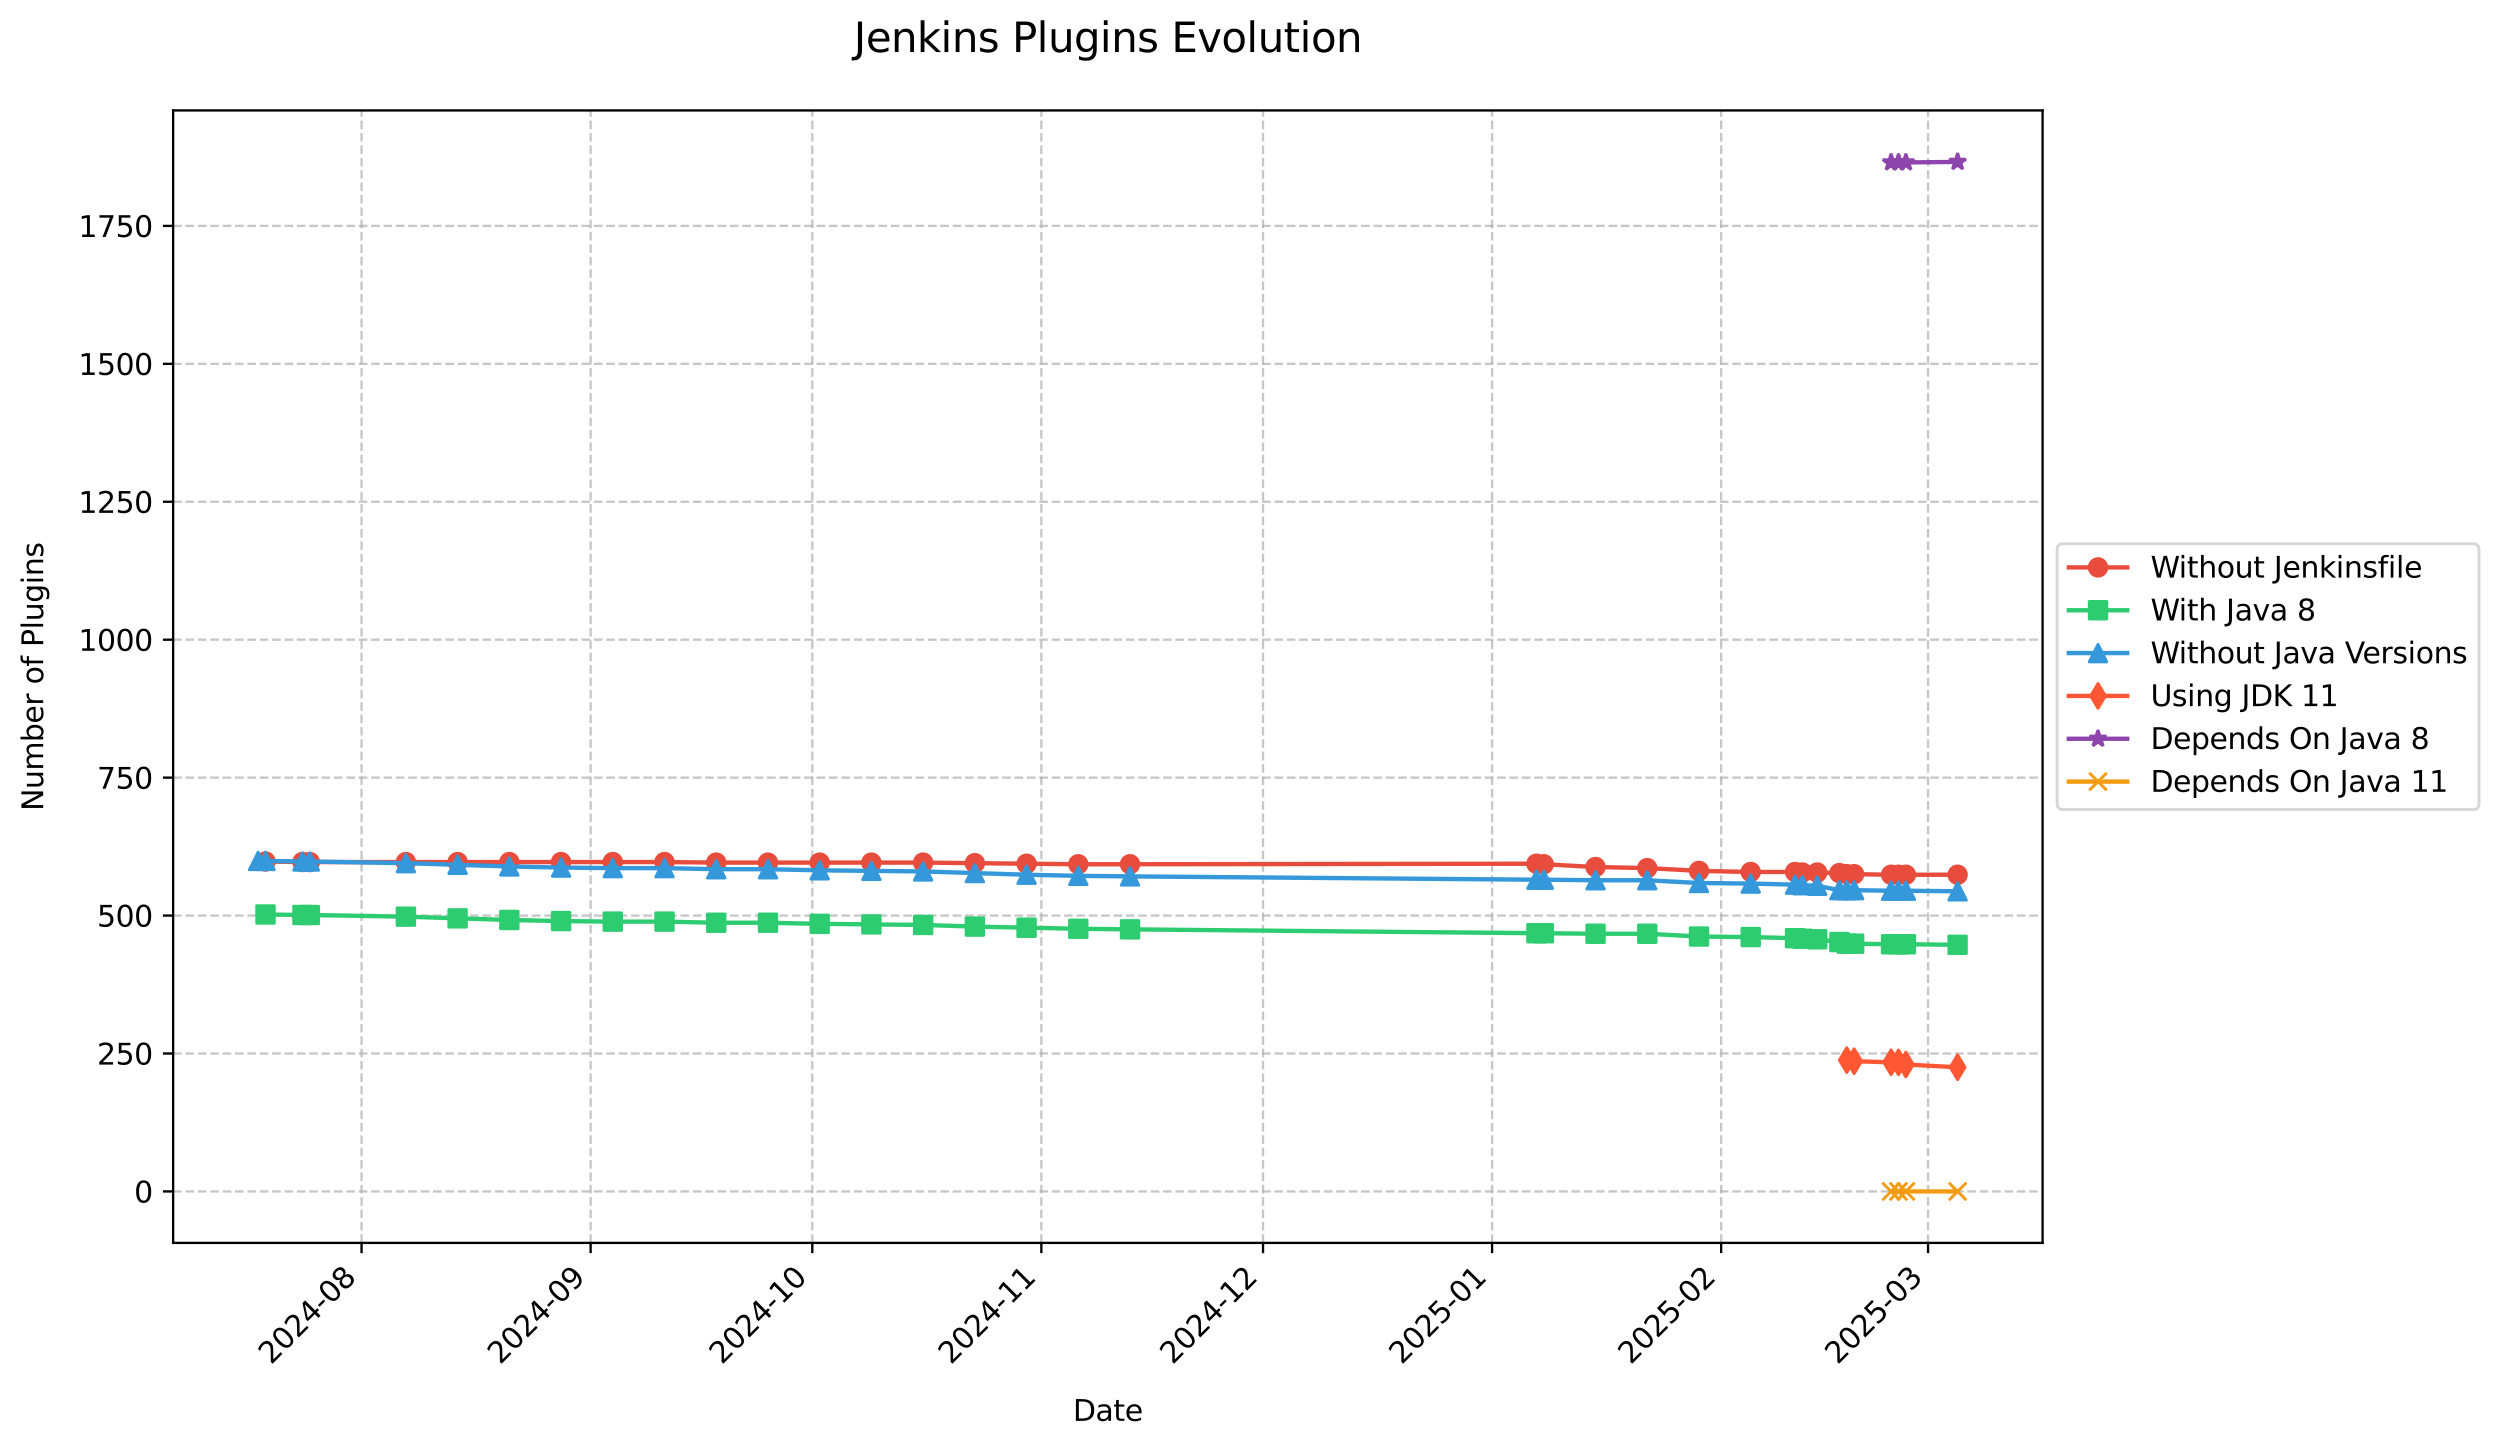 <?xml version="1.0" encoding="utf-8" standalone="no"?>
<!DOCTYPE svg PUBLIC "-//W3C//DTD SVG 1.1//EN"
  "http://www.w3.org/Graphics/SVG/1.1/DTD/svg11.dtd">
<svg xmlns:xlink="http://www.w3.org/1999/xlink" width="856.647pt" height="496.159pt" viewBox="0 0 856.647 496.159" xmlns="http://www.w3.org/2000/svg" version="1.1">
 <defs>
  <style type="text/css">*{stroke-linejoin: round; stroke-linecap: butt}</style>
 </defs>
 <g id="figure_1">
  <g id="patch_1">
   <path d="M 0 496.159 
L 856.647 496.159 
L 856.647 0 
L 0 0 
z
" style="fill: #ffffff"/>
  </g>
  <g id="axes_1">
   <g id="patch_2">
    <path d="M 59.328 425.892 
L 699.908 425.892 
L 699.908 37.838 
L 59.328 37.838 
z
" style="fill: #ffffff"/>
   </g>
   <g id="matplotlib.axis_1">
    <g id="xtick_1">
     <g id="line2d_1">
      <path d="M 123.893 425.892 
L 123.893 37.838 
" clip-path="url(#p6350b4636e)" style="fill: none; stroke-dasharray: 2.96,1.28; stroke-dashoffset: 0; stroke: #b0b0b0; stroke-opacity: 0.7; stroke-width: 0.8"/>
     </g>
     <g id="line2d_2">
      <defs>
       <path id="mfe0f3734f4" d="M 0 0 
L 0 3.5 
" style="stroke: #000000; stroke-width: 0.8"/>
      </defs>
      <g>
       <use xlink:href="#mfe0f3734f4" x="123.893" y="425.892" style="stroke: #000000; stroke-width: 0.8"/>
      </g>
     </g>
     <g id="text_1">
      <!-- 2024-08 -->
      <g transform="translate(92.877 467.81) rotate(-45) scale(0.1 -0.1)">
       <defs>
        <path id="DejaVuSans-32" d="M 1228 531 
L 3431 531 
L 3431 0 
L 469 0 
L 469 531 
Q 828 903 1448 1529 
Q 2069 2156 2228 2338 
Q 2531 2678 2651 2914 
Q 2772 3150 2772 3378 
Q 2772 3750 2511 3984 
Q 2250 4219 1831 4219 
Q 1534 4219 1204 4116 
Q 875 4013 500 3803 
L 500 4441 
Q 881 4594 1212 4672 
Q 1544 4750 1819 4750 
Q 2544 4750 2975 4387 
Q 3406 4025 3406 3419 
Q 3406 3131 3298 2873 
Q 3191 2616 2906 2266 
Q 2828 2175 2409 1742 
Q 1991 1309 1228 531 
z
" transform="scale(0.016)"/>
        <path id="DejaVuSans-30" d="M 2034 4250 
Q 1547 4250 1301 3770 
Q 1056 3291 1056 2328 
Q 1056 1369 1301 889 
Q 1547 409 2034 409 
Q 2525 409 2770 889 
Q 3016 1369 3016 2328 
Q 3016 3291 2770 3770 
Q 2525 4250 2034 4250 
z
M 2034 4750 
Q 2819 4750 3233 4129 
Q 3647 3509 3647 2328 
Q 3647 1150 3233 529 
Q 2819 -91 2034 -91 
Q 1250 -91 836 529 
Q 422 1150 422 2328 
Q 422 3509 836 4129 
Q 1250 4750 2034 4750 
z
" transform="scale(0.016)"/>
        <path id="DejaVuSans-34" d="M 2419 4116 
L 825 1625 
L 2419 1625 
L 2419 4116 
z
M 2253 4666 
L 3047 4666 
L 3047 1625 
L 3713 1625 
L 3713 1100 
L 3047 1100 
L 3047 0 
L 2419 0 
L 2419 1100 
L 313 1100 
L 313 1709 
L 2253 4666 
z
" transform="scale(0.016)"/>
        <path id="DejaVuSans-2d" d="M 313 2009 
L 1997 2009 
L 1997 1497 
L 313 1497 
L 313 2009 
z
" transform="scale(0.016)"/>
        <path id="DejaVuSans-38" d="M 2034 2216 
Q 1584 2216 1326 1975 
Q 1069 1734 1069 1313 
Q 1069 891 1326 650 
Q 1584 409 2034 409 
Q 2484 409 2743 651 
Q 3003 894 3003 1313 
Q 3003 1734 2745 1975 
Q 2488 2216 2034 2216 
z
M 1403 2484 
Q 997 2584 770 2862 
Q 544 3141 544 3541 
Q 544 4100 942 4425 
Q 1341 4750 2034 4750 
Q 2731 4750 3128 4425 
Q 3525 4100 3525 3541 
Q 3525 3141 3298 2862 
Q 3072 2584 2669 2484 
Q 3125 2378 3379 2068 
Q 3634 1759 3634 1313 
Q 3634 634 3220 271 
Q 2806 -91 2034 -91 
Q 1263 -91 848 271 
Q 434 634 434 1313 
Q 434 1759 690 2068 
Q 947 2378 1403 2484 
z
M 1172 3481 
Q 1172 3119 1398 2916 
Q 1625 2713 2034 2713 
Q 2441 2713 2670 2916 
Q 2900 3119 2900 3481 
Q 2900 3844 2670 4047 
Q 2441 4250 2034 4250 
Q 1625 4250 1398 4047 
Q 1172 3844 1172 3481 
z
" transform="scale(0.016)"/>
       </defs>
       <use xlink:href="#DejaVuSans-32"/>
       <use xlink:href="#DejaVuSans-30" x="63.623"/>
       <use xlink:href="#DejaVuSans-32" x="127.246"/>
       <use xlink:href="#DejaVuSans-34" x="190.869"/>
       <use xlink:href="#DejaVuSans-2d" x="254.492"/>
       <use xlink:href="#DejaVuSans-30" x="290.576"/>
       <use xlink:href="#DejaVuSans-38" x="354.199"/>
      </g>
     </g>
    </g>
    <g id="xtick_2">
     <g id="line2d_3">
      <path d="M 202.383 425.892 
L 202.383 37.838 
" clip-path="url(#p6350b4636e)" style="fill: none; stroke-dasharray: 2.96,1.28; stroke-dashoffset: 0; stroke: #b0b0b0; stroke-opacity: 0.7; stroke-width: 0.8"/>
     </g>
     <g id="line2d_4">
      <g>
       <use xlink:href="#mfe0f3734f4" x="202.383" y="425.892" style="stroke: #000000; stroke-width: 0.8"/>
      </g>
     </g>
     <g id="text_2">
      <!-- 2024-09 -->
      <g transform="translate(171.367 467.81) rotate(-45) scale(0.1 -0.1)">
       <defs>
        <path id="DejaVuSans-39" d="M 703 97 
L 703 672 
Q 941 559 1184 500 
Q 1428 441 1663 441 
Q 2288 441 2617 861 
Q 2947 1281 2994 2138 
Q 2813 1869 2534 1725 
Q 2256 1581 1919 1581 
Q 1219 1581 811 2004 
Q 403 2428 403 3163 
Q 403 3881 828 4315 
Q 1253 4750 1959 4750 
Q 2769 4750 3195 4129 
Q 3622 3509 3622 2328 
Q 3622 1225 3098 567 
Q 2575 -91 1691 -91 
Q 1453 -91 1209 -44 
Q 966 3 703 97 
z
M 1959 2075 
Q 2384 2075 2632 2365 
Q 2881 2656 2881 3163 
Q 2881 3666 2632 3958 
Q 2384 4250 1959 4250 
Q 1534 4250 1286 3958 
Q 1038 3666 1038 3163 
Q 1038 2656 1286 2365 
Q 1534 2075 1959 2075 
z
" transform="scale(0.016)"/>
       </defs>
       <use xlink:href="#DejaVuSans-32"/>
       <use xlink:href="#DejaVuSans-30" x="63.623"/>
       <use xlink:href="#DejaVuSans-32" x="127.246"/>
       <use xlink:href="#DejaVuSans-34" x="190.869"/>
       <use xlink:href="#DejaVuSans-2d" x="254.492"/>
       <use xlink:href="#DejaVuSans-30" x="290.576"/>
       <use xlink:href="#DejaVuSans-39" x="354.199"/>
      </g>
     </g>
    </g>
    <g id="xtick_3">
     <g id="line2d_5">
      <path d="M 278.341 425.892 
L 278.341 37.838 
" clip-path="url(#p6350b4636e)" style="fill: none; stroke-dasharray: 2.96,1.28; stroke-dashoffset: 0; stroke: #b0b0b0; stroke-opacity: 0.7; stroke-width: 0.8"/>
     </g>
     <g id="line2d_6">
      <g>
       <use xlink:href="#mfe0f3734f4" x="278.341" y="425.892" style="stroke: #000000; stroke-width: 0.8"/>
      </g>
     </g>
     <g id="text_3">
      <!-- 2024-10 -->
      <g transform="translate(247.325 467.81) rotate(-45) scale(0.1 -0.1)">
       <defs>
        <path id="DejaVuSans-31" d="M 794 531 
L 1825 531 
L 1825 4091 
L 703 3866 
L 703 4441 
L 1819 4666 
L 2450 4666 
L 2450 531 
L 3481 531 
L 3481 0 
L 794 0 
L 794 531 
z
" transform="scale(0.016)"/>
       </defs>
       <use xlink:href="#DejaVuSans-32"/>
       <use xlink:href="#DejaVuSans-30" x="63.623"/>
       <use xlink:href="#DejaVuSans-32" x="127.246"/>
       <use xlink:href="#DejaVuSans-34" x="190.869"/>
       <use xlink:href="#DejaVuSans-2d" x="254.492"/>
       <use xlink:href="#DejaVuSans-31" x="290.576"/>
       <use xlink:href="#DejaVuSans-30" x="354.199"/>
      </g>
     </g>
    </g>
    <g id="xtick_4">
     <g id="line2d_7">
      <path d="M 356.831 425.892 
L 356.831 37.838 
" clip-path="url(#p6350b4636e)" style="fill: none; stroke-dasharray: 2.96,1.28; stroke-dashoffset: 0; stroke: #b0b0b0; stroke-opacity: 0.7; stroke-width: 0.8"/>
     </g>
     <g id="line2d_8">
      <g>
       <use xlink:href="#mfe0f3734f4" x="356.831" y="425.892" style="stroke: #000000; stroke-width: 0.8"/>
      </g>
     </g>
     <g id="text_4">
      <!-- 2024-11 -->
      <g transform="translate(325.815 467.81) rotate(-45) scale(0.1 -0.1)">
       <use xlink:href="#DejaVuSans-32"/>
       <use xlink:href="#DejaVuSans-30" x="63.623"/>
       <use xlink:href="#DejaVuSans-32" x="127.246"/>
       <use xlink:href="#DejaVuSans-34" x="190.869"/>
       <use xlink:href="#DejaVuSans-2d" x="254.492"/>
       <use xlink:href="#DejaVuSans-31" x="290.576"/>
       <use xlink:href="#DejaVuSans-31" x="354.199"/>
      </g>
     </g>
    </g>
    <g id="xtick_5">
     <g id="line2d_9">
      <path d="M 432.789 425.892 
L 432.789 37.838 
" clip-path="url(#p6350b4636e)" style="fill: none; stroke-dasharray: 2.96,1.28; stroke-dashoffset: 0; stroke: #b0b0b0; stroke-opacity: 0.7; stroke-width: 0.8"/>
     </g>
     <g id="line2d_10">
      <g>
       <use xlink:href="#mfe0f3734f4" x="432.789" y="425.892" style="stroke: #000000; stroke-width: 0.8"/>
      </g>
     </g>
     <g id="text_5">
      <!-- 2024-12 -->
      <g transform="translate(401.773 467.81) rotate(-45) scale(0.1 -0.1)">
       <use xlink:href="#DejaVuSans-32"/>
       <use xlink:href="#DejaVuSans-30" x="63.623"/>
       <use xlink:href="#DejaVuSans-32" x="127.246"/>
       <use xlink:href="#DejaVuSans-34" x="190.869"/>
       <use xlink:href="#DejaVuSans-2d" x="254.492"/>
       <use xlink:href="#DejaVuSans-31" x="290.576"/>
       <use xlink:href="#DejaVuSans-32" x="354.199"/>
      </g>
     </g>
    </g>
    <g id="xtick_6">
     <g id="line2d_11">
      <path d="M 511.279 425.892 
L 511.279 37.838 
" clip-path="url(#p6350b4636e)" style="fill: none; stroke-dasharray: 2.96,1.28; stroke-dashoffset: 0; stroke: #b0b0b0; stroke-opacity: 0.7; stroke-width: 0.8"/>
     </g>
     <g id="line2d_12">
      <g>
       <use xlink:href="#mfe0f3734f4" x="511.279" y="425.892" style="stroke: #000000; stroke-width: 0.8"/>
      </g>
     </g>
     <g id="text_6">
      <!-- 2025-01 -->
      <g transform="translate(480.263 467.81) rotate(-45) scale(0.1 -0.1)">
       <defs>
        <path id="DejaVuSans-35" d="M 691 4666 
L 3169 4666 
L 3169 4134 
L 1269 4134 
L 1269 2991 
Q 1406 3038 1543 3061 
Q 1681 3084 1819 3084 
Q 2600 3084 3056 2656 
Q 3513 2228 3513 1497 
Q 3513 744 3044 326 
Q 2575 -91 1722 -91 
Q 1428 -91 1123 -41 
Q 819 9 494 109 
L 494 744 
Q 775 591 1075 516 
Q 1375 441 1709 441 
Q 2250 441 2565 725 
Q 2881 1009 2881 1497 
Q 2881 1984 2565 2268 
Q 2250 2553 1709 2553 
Q 1456 2553 1204 2497 
Q 953 2441 691 2322 
L 691 4666 
z
" transform="scale(0.016)"/>
       </defs>
       <use xlink:href="#DejaVuSans-32"/>
       <use xlink:href="#DejaVuSans-30" x="63.623"/>
       <use xlink:href="#DejaVuSans-32" x="127.246"/>
       <use xlink:href="#DejaVuSans-35" x="190.869"/>
       <use xlink:href="#DejaVuSans-2d" x="254.492"/>
       <use xlink:href="#DejaVuSans-30" x="290.576"/>
       <use xlink:href="#DejaVuSans-31" x="354.199"/>
      </g>
     </g>
    </g>
    <g id="xtick_7">
     <g id="line2d_13">
      <path d="M 589.769 425.892 
L 589.769 37.838 
" clip-path="url(#p6350b4636e)" style="fill: none; stroke-dasharray: 2.96,1.28; stroke-dashoffset: 0; stroke: #b0b0b0; stroke-opacity: 0.7; stroke-width: 0.8"/>
     </g>
     <g id="line2d_14">
      <g>
       <use xlink:href="#mfe0f3734f4" x="589.769" y="425.892" style="stroke: #000000; stroke-width: 0.8"/>
      </g>
     </g>
     <g id="text_7">
      <!-- 2025-02 -->
      <g transform="translate(558.753 467.81) rotate(-45) scale(0.1 -0.1)">
       <use xlink:href="#DejaVuSans-32"/>
       <use xlink:href="#DejaVuSans-30" x="63.623"/>
       <use xlink:href="#DejaVuSans-32" x="127.246"/>
       <use xlink:href="#DejaVuSans-35" x="190.869"/>
       <use xlink:href="#DejaVuSans-2d" x="254.492"/>
       <use xlink:href="#DejaVuSans-30" x="290.576"/>
       <use xlink:href="#DejaVuSans-32" x="354.199"/>
      </g>
     </g>
    </g>
    <g id="xtick_8">
     <g id="line2d_15">
      <path d="M 660.663 425.892 
L 660.663 37.838 
" clip-path="url(#p6350b4636e)" style="fill: none; stroke-dasharray: 2.96,1.28; stroke-dashoffset: 0; stroke: #b0b0b0; stroke-opacity: 0.7; stroke-width: 0.8"/>
     </g>
     <g id="line2d_16">
      <g>
       <use xlink:href="#mfe0f3734f4" x="660.663" y="425.892" style="stroke: #000000; stroke-width: 0.8"/>
      </g>
     </g>
     <g id="text_8">
      <!-- 2025-03 -->
      <g transform="translate(629.648 467.81) rotate(-45) scale(0.1 -0.1)">
       <defs>
        <path id="DejaVuSans-33" d="M 2597 2516 
Q 3050 2419 3304 2112 
Q 3559 1806 3559 1356 
Q 3559 666 3084 287 
Q 2609 -91 1734 -91 
Q 1441 -91 1130 -33 
Q 819 25 488 141 
L 488 750 
Q 750 597 1062 519 
Q 1375 441 1716 441 
Q 2309 441 2620 675 
Q 2931 909 2931 1356 
Q 2931 1769 2642 2001 
Q 2353 2234 1838 2234 
L 1294 2234 
L 1294 2753 
L 1863 2753 
Q 2328 2753 2575 2939 
Q 2822 3125 2822 3475 
Q 2822 3834 2567 4026 
Q 2313 4219 1838 4219 
Q 1578 4219 1281 4162 
Q 984 4106 628 3988 
L 628 4550 
Q 988 4650 1302 4700 
Q 1616 4750 1894 4750 
Q 2613 4750 3031 4423 
Q 3450 4097 3450 3541 
Q 3450 3153 3228 2886 
Q 3006 2619 2597 2516 
z
" transform="scale(0.016)"/>
       </defs>
       <use xlink:href="#DejaVuSans-32"/>
       <use xlink:href="#DejaVuSans-30" x="63.623"/>
       <use xlink:href="#DejaVuSans-32" x="127.246"/>
       <use xlink:href="#DejaVuSans-35" x="190.869"/>
       <use xlink:href="#DejaVuSans-2d" x="254.492"/>
       <use xlink:href="#DejaVuSans-30" x="290.576"/>
       <use xlink:href="#DejaVuSans-33" x="354.199"/>
      </g>
     </g>
    </g>
    <g id="text_9">
     <!-- Date -->
     <g transform="translate(367.667 486.879) scale(0.1 -0.1)">
      <defs>
       <path id="DejaVuSans-44" d="M 1259 4147 
L 1259 519 
L 2022 519 
Q 2988 519 3436 956 
Q 3884 1394 3884 2338 
Q 3884 3275 3436 3711 
Q 2988 4147 2022 4147 
L 1259 4147 
z
M 628 4666 
L 1925 4666 
Q 3281 4666 3915 4102 
Q 4550 3538 4550 2338 
Q 4550 1131 3912 565 
Q 3275 0 1925 0 
L 628 0 
L 628 4666 
z
" transform="scale(0.016)"/>
       <path id="DejaVuSans-61" d="M 2194 1759 
Q 1497 1759 1228 1600 
Q 959 1441 959 1056 
Q 959 750 1161 570 
Q 1363 391 1709 391 
Q 2188 391 2477 730 
Q 2766 1069 2766 1631 
L 2766 1759 
L 2194 1759 
z
M 3341 1997 
L 3341 0 
L 2766 0 
L 2766 531 
Q 2569 213 2275 61 
Q 1981 -91 1556 -91 
Q 1019 -91 701 211 
Q 384 513 384 1019 
Q 384 1609 779 1909 
Q 1175 2209 1959 2209 
L 2766 2209 
L 2766 2266 
Q 2766 2663 2505 2880 
Q 2244 3097 1772 3097 
Q 1472 3097 1187 3025 
Q 903 2953 641 2809 
L 641 3341 
Q 956 3463 1253 3523 
Q 1550 3584 1831 3584 
Q 2591 3584 2966 3190 
Q 3341 2797 3341 1997 
z
" transform="scale(0.016)"/>
       <path id="DejaVuSans-74" d="M 1172 4494 
L 1172 3500 
L 2356 3500 
L 2356 3053 
L 1172 3053 
L 1172 1153 
Q 1172 725 1289 603 
Q 1406 481 1766 481 
L 2356 481 
L 2356 0 
L 1766 0 
Q 1100 0 847 248 
Q 594 497 594 1153 
L 594 3053 
L 172 3053 
L 172 3500 
L 594 3500 
L 594 4494 
L 1172 4494 
z
" transform="scale(0.016)"/>
       <path id="DejaVuSans-65" d="M 3597 1894 
L 3597 1613 
L 953 1613 
Q 991 1019 1311 708 
Q 1631 397 2203 397 
Q 2534 397 2845 478 
Q 3156 559 3463 722 
L 3463 178 
Q 3153 47 2828 -22 
Q 2503 -91 2169 -91 
Q 1331 -91 842 396 
Q 353 884 353 1716 
Q 353 2575 817 3079 
Q 1281 3584 2069 3584 
Q 2775 3584 3186 3129 
Q 3597 2675 3597 1894 
z
M 3022 2063 
Q 3016 2534 2758 2815 
Q 2500 3097 2075 3097 
Q 1594 3097 1305 2825 
Q 1016 2553 972 2059 
L 3022 2063 
z
" transform="scale(0.016)"/>
      </defs>
      <use xlink:href="#DejaVuSans-44"/>
      <use xlink:href="#DejaVuSans-61" x="77.002"/>
      <use xlink:href="#DejaVuSans-74" x="138.281"/>
      <use xlink:href="#DejaVuSans-65" x="177.49"/>
     </g>
    </g>
   </g>
   <g id="matplotlib.axis_2">
    <g id="ytick_1">
     <g id="line2d_17">
      <path d="M 59.328 408.253 
L 699.908 408.253 
" clip-path="url(#p6350b4636e)" style="fill: none; stroke-dasharray: 2.96,1.28; stroke-dashoffset: 0; stroke: #b0b0b0; stroke-opacity: 0.7; stroke-width: 0.8"/>
     </g>
     <g id="line2d_18">
      <defs>
       <path id="m0bdcce6418" d="M 0 0 
L -3.5 0 
" style="stroke: #000000; stroke-width: 0.8"/>
      </defs>
      <g>
       <use xlink:href="#m0bdcce6418" x="59.328" y="408.253" style="stroke: #000000; stroke-width: 0.8"/>
      </g>
     </g>
     <g id="text_10">
      <!-- 0 -->
      <g transform="translate(45.966 412.053) scale(0.1 -0.1)">
       <use xlink:href="#DejaVuSans-30"/>
      </g>
     </g>
    </g>
    <g id="ytick_2">
     <g id="line2d_19">
      <path d="M 59.328 360.99 
L 699.908 360.99 
" clip-path="url(#p6350b4636e)" style="fill: none; stroke-dasharray: 2.96,1.28; stroke-dashoffset: 0; stroke: #b0b0b0; stroke-opacity: 0.7; stroke-width: 0.8"/>
     </g>
     <g id="line2d_20">
      <g>
       <use xlink:href="#m0bdcce6418" x="59.328" y="360.99" style="stroke: #000000; stroke-width: 0.8"/>
      </g>
     </g>
     <g id="text_11">
      <!-- 250 -->
      <g transform="translate(33.241 364.789) scale(0.1 -0.1)">
       <use xlink:href="#DejaVuSans-32"/>
       <use xlink:href="#DejaVuSans-35" x="63.623"/>
       <use xlink:href="#DejaVuSans-30" x="127.246"/>
      </g>
     </g>
    </g>
    <g id="ytick_3">
     <g id="line2d_21">
      <path d="M 59.328 313.726 
L 699.908 313.726 
" clip-path="url(#p6350b4636e)" style="fill: none; stroke-dasharray: 2.96,1.28; stroke-dashoffset: 0; stroke: #b0b0b0; stroke-opacity: 0.7; stroke-width: 0.8"/>
     </g>
     <g id="line2d_22">
      <g>
       <use xlink:href="#m0bdcce6418" x="59.328" y="313.726" style="stroke: #000000; stroke-width: 0.8"/>
      </g>
     </g>
     <g id="text_12">
      <!-- 500 -->
      <g transform="translate(33.241 317.525) scale(0.1 -0.1)">
       <use xlink:href="#DejaVuSans-35"/>
       <use xlink:href="#DejaVuSans-30" x="63.623"/>
       <use xlink:href="#DejaVuSans-30" x="127.246"/>
      </g>
     </g>
    </g>
    <g id="ytick_4">
     <g id="line2d_23">
      <path d="M 59.328 266.462 
L 699.908 266.462 
" clip-path="url(#p6350b4636e)" style="fill: none; stroke-dasharray: 2.96,1.28; stroke-dashoffset: 0; stroke: #b0b0b0; stroke-opacity: 0.7; stroke-width: 0.8"/>
     </g>
     <g id="line2d_24">
      <g>
       <use xlink:href="#m0bdcce6418" x="59.328" y="266.462" style="stroke: #000000; stroke-width: 0.8"/>
      </g>
     </g>
     <g id="text_13">
      <!-- 750 -->
      <g transform="translate(33.241 270.261) scale(0.1 -0.1)">
       <defs>
        <path id="DejaVuSans-37" d="M 525 4666 
L 3525 4666 
L 3525 4397 
L 1831 0 
L 1172 0 
L 2766 4134 
L 525 4134 
L 525 4666 
z
" transform="scale(0.016)"/>
       </defs>
       <use xlink:href="#DejaVuSans-37"/>
       <use xlink:href="#DejaVuSans-35" x="63.623"/>
       <use xlink:href="#DejaVuSans-30" x="127.246"/>
      </g>
     </g>
    </g>
    <g id="ytick_5">
     <g id="line2d_25">
      <path d="M 59.328 219.198 
L 699.908 219.198 
" clip-path="url(#p6350b4636e)" style="fill: none; stroke-dasharray: 2.96,1.28; stroke-dashoffset: 0; stroke: #b0b0b0; stroke-opacity: 0.7; stroke-width: 0.8"/>
     </g>
     <g id="line2d_26">
      <g>
       <use xlink:href="#m0bdcce6418" x="59.328" y="219.198" style="stroke: #000000; stroke-width: 0.8"/>
      </g>
     </g>
     <g id="text_14">
      <!-- 1000 -->
      <g transform="translate(26.878 222.998) scale(0.1 -0.1)">
       <use xlink:href="#DejaVuSans-31"/>
       <use xlink:href="#DejaVuSans-30" x="63.623"/>
       <use xlink:href="#DejaVuSans-30" x="127.246"/>
       <use xlink:href="#DejaVuSans-30" x="190.869"/>
      </g>
     </g>
    </g>
    <g id="ytick_6">
     <g id="line2d_27">
      <path d="M 59.328 171.935 
L 699.908 171.935 
" clip-path="url(#p6350b4636e)" style="fill: none; stroke-dasharray: 2.96,1.28; stroke-dashoffset: 0; stroke: #b0b0b0; stroke-opacity: 0.7; stroke-width: 0.8"/>
     </g>
     <g id="line2d_28">
      <g>
       <use xlink:href="#m0bdcce6418" x="59.328" y="171.935" style="stroke: #000000; stroke-width: 0.8"/>
      </g>
     </g>
     <g id="text_15">
      <!-- 1250 -->
      <g transform="translate(26.878 175.734) scale(0.1 -0.1)">
       <use xlink:href="#DejaVuSans-31"/>
       <use xlink:href="#DejaVuSans-32" x="63.623"/>
       <use xlink:href="#DejaVuSans-35" x="127.246"/>
       <use xlink:href="#DejaVuSans-30" x="190.869"/>
      </g>
     </g>
    </g>
    <g id="ytick_7">
     <g id="line2d_29">
      <path d="M 59.328 124.671 
L 699.908 124.671 
" clip-path="url(#p6350b4636e)" style="fill: none; stroke-dasharray: 2.96,1.28; stroke-dashoffset: 0; stroke: #b0b0b0; stroke-opacity: 0.7; stroke-width: 0.8"/>
     </g>
     <g id="line2d_30">
      <g>
       <use xlink:href="#m0bdcce6418" x="59.328" y="124.671" style="stroke: #000000; stroke-width: 0.8"/>
      </g>
     </g>
     <g id="text_16">
      <!-- 1500 -->
      <g transform="translate(26.878 128.47) scale(0.1 -0.1)">
       <use xlink:href="#DejaVuSans-31"/>
       <use xlink:href="#DejaVuSans-35" x="63.623"/>
       <use xlink:href="#DejaVuSans-30" x="127.246"/>
       <use xlink:href="#DejaVuSans-30" x="190.869"/>
      </g>
     </g>
    </g>
    <g id="ytick_8">
     <g id="line2d_31">
      <path d="M 59.328 77.407 
L 699.908 77.407 
" clip-path="url(#p6350b4636e)" style="fill: none; stroke-dasharray: 2.96,1.28; stroke-dashoffset: 0; stroke: #b0b0b0; stroke-opacity: 0.7; stroke-width: 0.8"/>
     </g>
     <g id="line2d_32">
      <g>
       <use xlink:href="#m0bdcce6418" x="59.328" y="77.407" style="stroke: #000000; stroke-width: 0.8"/>
      </g>
     </g>
     <g id="text_17">
      <!-- 1750 -->
      <g transform="translate(26.878 81.206) scale(0.1 -0.1)">
       <use xlink:href="#DejaVuSans-31"/>
       <use xlink:href="#DejaVuSans-37" x="63.623"/>
       <use xlink:href="#DejaVuSans-35" x="127.246"/>
       <use xlink:href="#DejaVuSans-30" x="190.869"/>
      </g>
     </g>
    </g>
    <g id="text_18">
     <!-- Number of Plugins -->
     <g transform="translate(14.798 277.858) rotate(-90) scale(0.1 -0.1)">
      <defs>
       <path id="DejaVuSans-4e" d="M 628 4666 
L 1478 4666 
L 3547 763 
L 3547 4666 
L 4159 4666 
L 4159 0 
L 3309 0 
L 1241 3903 
L 1241 0 
L 628 0 
L 628 4666 
z
" transform="scale(0.016)"/>
       <path id="DejaVuSans-75" d="M 544 1381 
L 544 3500 
L 1119 3500 
L 1119 1403 
Q 1119 906 1312 657 
Q 1506 409 1894 409 
Q 2359 409 2629 706 
Q 2900 1003 2900 1516 
L 2900 3500 
L 3475 3500 
L 3475 0 
L 2900 0 
L 2900 538 
Q 2691 219 2414 64 
Q 2138 -91 1772 -91 
Q 1169 -91 856 284 
Q 544 659 544 1381 
z
M 1991 3584 
L 1991 3584 
z
" transform="scale(0.016)"/>
       <path id="DejaVuSans-6d" d="M 3328 2828 
Q 3544 3216 3844 3400 
Q 4144 3584 4550 3584 
Q 5097 3584 5394 3201 
Q 5691 2819 5691 2113 
L 5691 0 
L 5113 0 
L 5113 2094 
Q 5113 2597 4934 2840 
Q 4756 3084 4391 3084 
Q 3944 3084 3684 2787 
Q 3425 2491 3425 1978 
L 3425 0 
L 2847 0 
L 2847 2094 
Q 2847 2600 2669 2842 
Q 2491 3084 2119 3084 
Q 1678 3084 1418 2786 
Q 1159 2488 1159 1978 
L 1159 0 
L 581 0 
L 581 3500 
L 1159 3500 
L 1159 2956 
Q 1356 3278 1631 3431 
Q 1906 3584 2284 3584 
Q 2666 3584 2933 3390 
Q 3200 3197 3328 2828 
z
" transform="scale(0.016)"/>
       <path id="DejaVuSans-62" d="M 3116 1747 
Q 3116 2381 2855 2742 
Q 2594 3103 2138 3103 
Q 1681 3103 1420 2742 
Q 1159 2381 1159 1747 
Q 1159 1113 1420 752 
Q 1681 391 2138 391 
Q 2594 391 2855 752 
Q 3116 1113 3116 1747 
z
M 1159 2969 
Q 1341 3281 1617 3432 
Q 1894 3584 2278 3584 
Q 2916 3584 3314 3078 
Q 3713 2572 3713 1747 
Q 3713 922 3314 415 
Q 2916 -91 2278 -91 
Q 1894 -91 1617 61 
Q 1341 213 1159 525 
L 1159 0 
L 581 0 
L 581 4863 
L 1159 4863 
L 1159 2969 
z
" transform="scale(0.016)"/>
       <path id="DejaVuSans-72" d="M 2631 2963 
Q 2534 3019 2420 3045 
Q 2306 3072 2169 3072 
Q 1681 3072 1420 2755 
Q 1159 2438 1159 1844 
L 1159 0 
L 581 0 
L 581 3500 
L 1159 3500 
L 1159 2956 
Q 1341 3275 1631 3429 
Q 1922 3584 2338 3584 
Q 2397 3584 2469 3576 
Q 2541 3569 2628 3553 
L 2631 2963 
z
" transform="scale(0.016)"/>
       <path id="DejaVuSans-20" transform="scale(0.016)"/>
       <path id="DejaVuSans-6f" d="M 1959 3097 
Q 1497 3097 1228 2736 
Q 959 2375 959 1747 
Q 959 1119 1226 758 
Q 1494 397 1959 397 
Q 2419 397 2687 759 
Q 2956 1122 2956 1747 
Q 2956 2369 2687 2733 
Q 2419 3097 1959 3097 
z
M 1959 3584 
Q 2709 3584 3137 3096 
Q 3566 2609 3566 1747 
Q 3566 888 3137 398 
Q 2709 -91 1959 -91 
Q 1206 -91 779 398 
Q 353 888 353 1747 
Q 353 2609 779 3096 
Q 1206 3584 1959 3584 
z
" transform="scale(0.016)"/>
       <path id="DejaVuSans-66" d="M 2375 4863 
L 2375 4384 
L 1825 4384 
Q 1516 4384 1395 4259 
Q 1275 4134 1275 3809 
L 1275 3500 
L 2222 3500 
L 2222 3053 
L 1275 3053 
L 1275 0 
L 697 0 
L 697 3053 
L 147 3053 
L 147 3500 
L 697 3500 
L 697 3744 
Q 697 4328 969 4595 
Q 1241 4863 1831 4863 
L 2375 4863 
z
" transform="scale(0.016)"/>
       <path id="DejaVuSans-50" d="M 1259 4147 
L 1259 2394 
L 2053 2394 
Q 2494 2394 2734 2622 
Q 2975 2850 2975 3272 
Q 2975 3691 2734 3919 
Q 2494 4147 2053 4147 
L 1259 4147 
z
M 628 4666 
L 2053 4666 
Q 2838 4666 3239 4311 
Q 3641 3956 3641 3272 
Q 3641 2581 3239 2228 
Q 2838 1875 2053 1875 
L 1259 1875 
L 1259 0 
L 628 0 
L 628 4666 
z
" transform="scale(0.016)"/>
       <path id="DejaVuSans-6c" d="M 603 4863 
L 1178 4863 
L 1178 0 
L 603 0 
L 603 4863 
z
" transform="scale(0.016)"/>
       <path id="DejaVuSans-67" d="M 2906 1791 
Q 2906 2416 2648 2759 
Q 2391 3103 1925 3103 
Q 1463 3103 1205 2759 
Q 947 2416 947 1791 
Q 947 1169 1205 825 
Q 1463 481 1925 481 
Q 2391 481 2648 825 
Q 2906 1169 2906 1791 
z
M 3481 434 
Q 3481 -459 3084 -895 
Q 2688 -1331 1869 -1331 
Q 1566 -1331 1297 -1286 
Q 1028 -1241 775 -1147 
L 775 -588 
Q 1028 -725 1275 -790 
Q 1522 -856 1778 -856 
Q 2344 -856 2625 -561 
Q 2906 -266 2906 331 
L 2906 616 
Q 2728 306 2450 153 
Q 2172 0 1784 0 
Q 1141 0 747 490 
Q 353 981 353 1791 
Q 353 2603 747 3093 
Q 1141 3584 1784 3584 
Q 2172 3584 2450 3431 
Q 2728 3278 2906 2969 
L 2906 3500 
L 3481 3500 
L 3481 434 
z
" transform="scale(0.016)"/>
       <path id="DejaVuSans-69" d="M 603 3500 
L 1178 3500 
L 1178 0 
L 603 0 
L 603 3500 
z
M 603 4863 
L 1178 4863 
L 1178 4134 
L 603 4134 
L 603 4863 
z
" transform="scale(0.016)"/>
       <path id="DejaVuSans-6e" d="M 3513 2113 
L 3513 0 
L 2938 0 
L 2938 2094 
Q 2938 2591 2744 2837 
Q 2550 3084 2163 3084 
Q 1697 3084 1428 2787 
Q 1159 2491 1159 1978 
L 1159 0 
L 581 0 
L 581 3500 
L 1159 3500 
L 1159 2956 
Q 1366 3272 1645 3428 
Q 1925 3584 2291 3584 
Q 2894 3584 3203 3211 
Q 3513 2838 3513 2113 
z
" transform="scale(0.016)"/>
       <path id="DejaVuSans-73" d="M 2834 3397 
L 2834 2853 
Q 2591 2978 2328 3040 
Q 2066 3103 1784 3103 
Q 1356 3103 1142 2972 
Q 928 2841 928 2578 
Q 928 2378 1081 2264 
Q 1234 2150 1697 2047 
L 1894 2003 
Q 2506 1872 2764 1633 
Q 3022 1394 3022 966 
Q 3022 478 2636 193 
Q 2250 -91 1575 -91 
Q 1294 -91 989 -36 
Q 684 19 347 128 
L 347 722 
Q 666 556 975 473 
Q 1284 391 1588 391 
Q 1994 391 2212 530 
Q 2431 669 2431 922 
Q 2431 1156 2273 1281 
Q 2116 1406 1581 1522 
L 1381 1569 
Q 847 1681 609 1914 
Q 372 2147 372 2553 
Q 372 3047 722 3315 
Q 1072 3584 1716 3584 
Q 2034 3584 2315 3537 
Q 2597 3491 2834 3397 
z
" transform="scale(0.016)"/>
      </defs>
      <use xlink:href="#DejaVuSans-4e"/>
      <use xlink:href="#DejaVuSans-75" x="74.805"/>
      <use xlink:href="#DejaVuSans-6d" x="138.184"/>
      <use xlink:href="#DejaVuSans-62" x="235.596"/>
      <use xlink:href="#DejaVuSans-65" x="299.072"/>
      <use xlink:href="#DejaVuSans-72" x="360.596"/>
      <use xlink:href="#DejaVuSans-20" x="401.709"/>
      <use xlink:href="#DejaVuSans-6f" x="433.496"/>
      <use xlink:href="#DejaVuSans-66" x="494.678"/>
      <use xlink:href="#DejaVuSans-20" x="529.883"/>
      <use xlink:href="#DejaVuSans-50" x="561.67"/>
      <use xlink:href="#DejaVuSans-6c" x="621.973"/>
      <use xlink:href="#DejaVuSans-75" x="649.756"/>
      <use xlink:href="#DejaVuSans-67" x="713.135"/>
      <use xlink:href="#DejaVuSans-69" x="776.611"/>
      <use xlink:href="#DejaVuSans-6e" x="804.395"/>
      <use xlink:href="#DejaVuSans-73" x="867.773"/>
     </g>
    </g>
   </g>
   <g id="line2d_33">
    <path d="M 90.977 295.199 
L 103.637 295.388 
L 106.169 295.388 
L 139.084 295.388 
L 156.808 295.388 
L 174.531 295.388 
L 192.255 295.388 
L 209.978 295.388 
L 227.702 295.388 
L 245.425 295.577 
L 263.149 295.577 
L 280.873 295.577 
L 298.596 295.577 
L 316.32 295.577 
L 334.043 295.766 
L 351.767 295.955 
L 369.49 296.144 
L 387.214 296.144 
L 526.47 295.955 
L 529.002 296.144 
L 546.726 297.089 
L 564.45 297.467 
L 582.173 298.412 
L 599.897 298.791 
L 615.088 298.791 
L 617.62 298.98 
L 622.684 298.98 
L 630.28 299.169 
L 632.812 299.547 
L 635.344 299.547 
L 648.003 299.736 
L 650.535 299.736 
L 653.067 299.736 
L 670.791 299.736 
" clip-path="url(#p6350b4636e)" style="fill: none; stroke: #e74c3c; stroke-width: 1.5; stroke-linecap: square"/>
    <defs>
     <path id="m461e8b67ed" d="M 0 3 
C 0.796 3 1.559 2.684 2.121 2.121 
C 2.684 1.559 3 0.796 3 0 
C 3 -0.796 2.684 -1.559 2.121 -2.121 
C 1.559 -2.684 0.796 -3 0 -3 
C -0.796 -3 -1.559 -2.684 -2.121 -2.121 
C -2.684 -1.559 -3 -0.796 -3 0 
C -3 0.796 -2.684 1.559 -2.121 2.121 
C -1.559 2.684 -0.796 3 0 3 
z
" style="stroke: #e74c3c"/>
    </defs>
    <g clip-path="url(#p6350b4636e)">
     <use xlink:href="#m461e8b67ed" x="90.977" y="295.199" style="fill: #e74c3c; stroke: #e74c3c"/>
     <use xlink:href="#m461e8b67ed" x="103.637" y="295.388" style="fill: #e74c3c; stroke: #e74c3c"/>
     <use xlink:href="#m461e8b67ed" x="106.169" y="295.388" style="fill: #e74c3c; stroke: #e74c3c"/>
     <use xlink:href="#m461e8b67ed" x="139.084" y="295.388" style="fill: #e74c3c; stroke: #e74c3c"/>
     <use xlink:href="#m461e8b67ed" x="156.808" y="295.388" style="fill: #e74c3c; stroke: #e74c3c"/>
     <use xlink:href="#m461e8b67ed" x="174.531" y="295.388" style="fill: #e74c3c; stroke: #e74c3c"/>
     <use xlink:href="#m461e8b67ed" x="192.255" y="295.388" style="fill: #e74c3c; stroke: #e74c3c"/>
     <use xlink:href="#m461e8b67ed" x="209.978" y="295.388" style="fill: #e74c3c; stroke: #e74c3c"/>
     <use xlink:href="#m461e8b67ed" x="227.702" y="295.388" style="fill: #e74c3c; stroke: #e74c3c"/>
     <use xlink:href="#m461e8b67ed" x="245.425" y="295.577" style="fill: #e74c3c; stroke: #e74c3c"/>
     <use xlink:href="#m461e8b67ed" x="263.149" y="295.577" style="fill: #e74c3c; stroke: #e74c3c"/>
     <use xlink:href="#m461e8b67ed" x="280.873" y="295.577" style="fill: #e74c3c; stroke: #e74c3c"/>
     <use xlink:href="#m461e8b67ed" x="298.596" y="295.577" style="fill: #e74c3c; stroke: #e74c3c"/>
     <use xlink:href="#m461e8b67ed" x="316.32" y="295.577" style="fill: #e74c3c; stroke: #e74c3c"/>
     <use xlink:href="#m461e8b67ed" x="334.043" y="295.766" style="fill: #e74c3c; stroke: #e74c3c"/>
     <use xlink:href="#m461e8b67ed" x="351.767" y="295.955" style="fill: #e74c3c; stroke: #e74c3c"/>
     <use xlink:href="#m461e8b67ed" x="369.49" y="296.144" style="fill: #e74c3c; stroke: #e74c3c"/>
     <use xlink:href="#m461e8b67ed" x="387.214" y="296.144" style="fill: #e74c3c; stroke: #e74c3c"/>
     <use xlink:href="#m461e8b67ed" x="526.47" y="295.955" style="fill: #e74c3c; stroke: #e74c3c"/>
     <use xlink:href="#m461e8b67ed" x="529.002" y="296.144" style="fill: #e74c3c; stroke: #e74c3c"/>
     <use xlink:href="#m461e8b67ed" x="546.726" y="297.089" style="fill: #e74c3c; stroke: #e74c3c"/>
     <use xlink:href="#m461e8b67ed" x="564.45" y="297.467" style="fill: #e74c3c; stroke: #e74c3c"/>
     <use xlink:href="#m461e8b67ed" x="582.173" y="298.412" style="fill: #e74c3c; stroke: #e74c3c"/>
     <use xlink:href="#m461e8b67ed" x="599.897" y="298.791" style="fill: #e74c3c; stroke: #e74c3c"/>
     <use xlink:href="#m461e8b67ed" x="615.088" y="298.791" style="fill: #e74c3c; stroke: #e74c3c"/>
     <use xlink:href="#m461e8b67ed" x="617.62" y="298.98" style="fill: #e74c3c; stroke: #e74c3c"/>
     <use xlink:href="#m461e8b67ed" x="622.684" y="298.98" style="fill: #e74c3c; stroke: #e74c3c"/>
     <use xlink:href="#m461e8b67ed" x="630.28" y="299.169" style="fill: #e74c3c; stroke: #e74c3c"/>
     <use xlink:href="#m461e8b67ed" x="632.812" y="299.547" style="fill: #e74c3c; stroke: #e74c3c"/>
     <use xlink:href="#m461e8b67ed" x="635.344" y="299.547" style="fill: #e74c3c; stroke: #e74c3c"/>
     <use xlink:href="#m461e8b67ed" x="648.003" y="299.736" style="fill: #e74c3c; stroke: #e74c3c"/>
     <use xlink:href="#m461e8b67ed" x="650.535" y="299.736" style="fill: #e74c3c; stroke: #e74c3c"/>
     <use xlink:href="#m461e8b67ed" x="653.067" y="299.736" style="fill: #e74c3c; stroke: #e74c3c"/>
     <use xlink:href="#m461e8b67ed" x="670.791" y="299.736" style="fill: #e74c3c; stroke: #e74c3c"/>
    </g>
   </g>
   <g id="line2d_34">
    <path d="M 90.977 313.348 
L 103.637 313.537 
L 106.169 313.537 
L 139.084 314.104 
L 156.808 314.671 
L 174.531 315.238 
L 192.255 315.616 
L 209.978 315.806 
L 227.702 315.806 
L 245.425 316.184 
L 263.149 316.184 
L 280.873 316.562 
L 298.596 316.751 
L 316.32 316.94 
L 334.043 317.507 
L 351.767 317.885 
L 369.49 318.263 
L 387.214 318.452 
L 526.47 319.776 
L 529.002 319.776 
L 546.726 319.965 
L 564.45 319.965 
L 582.173 320.91 
L 599.897 321.099 
L 615.088 321.477 
L 617.62 321.666 
L 622.684 321.855 
L 630.28 322.801 
L 632.812 323.368 
L 635.344 323.368 
L 648.003 323.557 
L 650.535 323.557 
L 653.067 323.557 
L 670.791 323.746 
" clip-path="url(#p6350b4636e)" style="fill: none; stroke: #2ecc71; stroke-width: 1.5; stroke-linecap: square"/>
    <defs>
     <path id="mfd6d114ed1" d="M -3 3 
L 3 3 
L 3 -3 
L -3 -3 
z
" style="stroke: #2ecc71; stroke-linejoin: miter"/>
    </defs>
    <g clip-path="url(#p6350b4636e)">
     <use xlink:href="#mfd6d114ed1" x="90.977" y="313.348" style="fill: #2ecc71; stroke: #2ecc71; stroke-linejoin: miter"/>
     <use xlink:href="#mfd6d114ed1" x="103.637" y="313.537" style="fill: #2ecc71; stroke: #2ecc71; stroke-linejoin: miter"/>
     <use xlink:href="#mfd6d114ed1" x="106.169" y="313.537" style="fill: #2ecc71; stroke: #2ecc71; stroke-linejoin: miter"/>
     <use xlink:href="#mfd6d114ed1" x="139.084" y="314.104" style="fill: #2ecc71; stroke: #2ecc71; stroke-linejoin: miter"/>
     <use xlink:href="#mfd6d114ed1" x="156.808" y="314.671" style="fill: #2ecc71; stroke: #2ecc71; stroke-linejoin: miter"/>
     <use xlink:href="#mfd6d114ed1" x="174.531" y="315.238" style="fill: #2ecc71; stroke: #2ecc71; stroke-linejoin: miter"/>
     <use xlink:href="#mfd6d114ed1" x="192.255" y="315.616" style="fill: #2ecc71; stroke: #2ecc71; stroke-linejoin: miter"/>
     <use xlink:href="#mfd6d114ed1" x="209.978" y="315.806" style="fill: #2ecc71; stroke: #2ecc71; stroke-linejoin: miter"/>
     <use xlink:href="#mfd6d114ed1" x="227.702" y="315.806" style="fill: #2ecc71; stroke: #2ecc71; stroke-linejoin: miter"/>
     <use xlink:href="#mfd6d114ed1" x="245.425" y="316.184" style="fill: #2ecc71; stroke: #2ecc71; stroke-linejoin: miter"/>
     <use xlink:href="#mfd6d114ed1" x="263.149" y="316.184" style="fill: #2ecc71; stroke: #2ecc71; stroke-linejoin: miter"/>
     <use xlink:href="#mfd6d114ed1" x="280.873" y="316.562" style="fill: #2ecc71; stroke: #2ecc71; stroke-linejoin: miter"/>
     <use xlink:href="#mfd6d114ed1" x="298.596" y="316.751" style="fill: #2ecc71; stroke: #2ecc71; stroke-linejoin: miter"/>
     <use xlink:href="#mfd6d114ed1" x="316.32" y="316.94" style="fill: #2ecc71; stroke: #2ecc71; stroke-linejoin: miter"/>
     <use xlink:href="#mfd6d114ed1" x="334.043" y="317.507" style="fill: #2ecc71; stroke: #2ecc71; stroke-linejoin: miter"/>
     <use xlink:href="#mfd6d114ed1" x="351.767" y="317.885" style="fill: #2ecc71; stroke: #2ecc71; stroke-linejoin: miter"/>
     <use xlink:href="#mfd6d114ed1" x="369.49" y="318.263" style="fill: #2ecc71; stroke: #2ecc71; stroke-linejoin: miter"/>
     <use xlink:href="#mfd6d114ed1" x="387.214" y="318.452" style="fill: #2ecc71; stroke: #2ecc71; stroke-linejoin: miter"/>
     <use xlink:href="#mfd6d114ed1" x="526.47" y="319.776" style="fill: #2ecc71; stroke: #2ecc71; stroke-linejoin: miter"/>
     <use xlink:href="#mfd6d114ed1" x="529.002" y="319.776" style="fill: #2ecc71; stroke: #2ecc71; stroke-linejoin: miter"/>
     <use xlink:href="#mfd6d114ed1" x="546.726" y="319.965" style="fill: #2ecc71; stroke: #2ecc71; stroke-linejoin: miter"/>
     <use xlink:href="#mfd6d114ed1" x="564.45" y="319.965" style="fill: #2ecc71; stroke: #2ecc71; stroke-linejoin: miter"/>
     <use xlink:href="#mfd6d114ed1" x="582.173" y="320.91" style="fill: #2ecc71; stroke: #2ecc71; stroke-linejoin: miter"/>
     <use xlink:href="#mfd6d114ed1" x="599.897" y="321.099" style="fill: #2ecc71; stroke: #2ecc71; stroke-linejoin: miter"/>
     <use xlink:href="#mfd6d114ed1" x="615.088" y="321.477" style="fill: #2ecc71; stroke: #2ecc71; stroke-linejoin: miter"/>
     <use xlink:href="#mfd6d114ed1" x="617.62" y="321.666" style="fill: #2ecc71; stroke: #2ecc71; stroke-linejoin: miter"/>
     <use xlink:href="#mfd6d114ed1" x="622.684" y="321.855" style="fill: #2ecc71; stroke: #2ecc71; stroke-linejoin: miter"/>
     <use xlink:href="#mfd6d114ed1" x="630.28" y="322.801" style="fill: #2ecc71; stroke: #2ecc71; stroke-linejoin: miter"/>
     <use xlink:href="#mfd6d114ed1" x="632.812" y="323.368" style="fill: #2ecc71; stroke: #2ecc71; stroke-linejoin: miter"/>
     <use xlink:href="#mfd6d114ed1" x="635.344" y="323.368" style="fill: #2ecc71; stroke: #2ecc71; stroke-linejoin: miter"/>
     <use xlink:href="#mfd6d114ed1" x="648.003" y="323.557" style="fill: #2ecc71; stroke: #2ecc71; stroke-linejoin: miter"/>
     <use xlink:href="#mfd6d114ed1" x="650.535" y="323.557" style="fill: #2ecc71; stroke: #2ecc71; stroke-linejoin: miter"/>
     <use xlink:href="#mfd6d114ed1" x="653.067" y="323.557" style="fill: #2ecc71; stroke: #2ecc71; stroke-linejoin: miter"/>
     <use xlink:href="#mfd6d114ed1" x="670.791" y="323.746" style="fill: #2ecc71; stroke: #2ecc71; stroke-linejoin: miter"/>
    </g>
   </g>
   <g id="line2d_35">
    <path d="M 88.445 295.009 
L 90.977 295.009 
L 103.637 295.199 
L 106.169 295.199 
L 139.084 295.766 
L 156.808 296.333 
L 174.531 296.9 
L 192.255 297.278 
L 209.978 297.467 
L 227.702 297.467 
L 245.425 297.845 
L 263.149 297.845 
L 280.873 298.223 
L 298.596 298.412 
L 316.32 298.602 
L 334.043 299.169 
L 351.767 299.736 
L 369.49 300.114 
L 387.214 300.303 
L 526.47 301.437 
L 529.002 301.437 
L 546.726 301.626 
L 564.45 301.626 
L 582.173 302.572 
L 599.897 302.761 
L 615.088 303.139 
L 617.62 303.328 
L 622.684 303.517 
L 630.28 305.029 
L 632.812 305.029 
L 635.344 305.029 
L 648.003 305.218 
L 650.535 305.218 
L 653.067 305.218 
L 670.791 305.407 
" clip-path="url(#p6350b4636e)" style="fill: none; stroke: #3498db; stroke-width: 1.5; stroke-linecap: square"/>
    <defs>
     <path id="m23c6a50e4e" d="M 0 -3 
L -3 3 
L 3 3 
z
" style="stroke: #3498db; stroke-linejoin: miter"/>
    </defs>
    <g clip-path="url(#p6350b4636e)">
     <use xlink:href="#m23c6a50e4e" x="88.445" y="295.009" style="fill: #3498db; stroke: #3498db; stroke-linejoin: miter"/>
     <use xlink:href="#m23c6a50e4e" x="90.977" y="295.009" style="fill: #3498db; stroke: #3498db; stroke-linejoin: miter"/>
     <use xlink:href="#m23c6a50e4e" x="103.637" y="295.199" style="fill: #3498db; stroke: #3498db; stroke-linejoin: miter"/>
     <use xlink:href="#m23c6a50e4e" x="106.169" y="295.199" style="fill: #3498db; stroke: #3498db; stroke-linejoin: miter"/>
     <use xlink:href="#m23c6a50e4e" x="139.084" y="295.766" style="fill: #3498db; stroke: #3498db; stroke-linejoin: miter"/>
     <use xlink:href="#m23c6a50e4e" x="156.808" y="296.333" style="fill: #3498db; stroke: #3498db; stroke-linejoin: miter"/>
     <use xlink:href="#m23c6a50e4e" x="174.531" y="296.9" style="fill: #3498db; stroke: #3498db; stroke-linejoin: miter"/>
     <use xlink:href="#m23c6a50e4e" x="192.255" y="297.278" style="fill: #3498db; stroke: #3498db; stroke-linejoin: miter"/>
     <use xlink:href="#m23c6a50e4e" x="209.978" y="297.467" style="fill: #3498db; stroke: #3498db; stroke-linejoin: miter"/>
     <use xlink:href="#m23c6a50e4e" x="227.702" y="297.467" style="fill: #3498db; stroke: #3498db; stroke-linejoin: miter"/>
     <use xlink:href="#m23c6a50e4e" x="245.425" y="297.845" style="fill: #3498db; stroke: #3498db; stroke-linejoin: miter"/>
     <use xlink:href="#m23c6a50e4e" x="263.149" y="297.845" style="fill: #3498db; stroke: #3498db; stroke-linejoin: miter"/>
     <use xlink:href="#m23c6a50e4e" x="280.873" y="298.223" style="fill: #3498db; stroke: #3498db; stroke-linejoin: miter"/>
     <use xlink:href="#m23c6a50e4e" x="298.596" y="298.412" style="fill: #3498db; stroke: #3498db; stroke-linejoin: miter"/>
     <use xlink:href="#m23c6a50e4e" x="316.32" y="298.602" style="fill: #3498db; stroke: #3498db; stroke-linejoin: miter"/>
     <use xlink:href="#m23c6a50e4e" x="334.043" y="299.169" style="fill: #3498db; stroke: #3498db; stroke-linejoin: miter"/>
     <use xlink:href="#m23c6a50e4e" x="351.767" y="299.736" style="fill: #3498db; stroke: #3498db; stroke-linejoin: miter"/>
     <use xlink:href="#m23c6a50e4e" x="369.49" y="300.114" style="fill: #3498db; stroke: #3498db; stroke-linejoin: miter"/>
     <use xlink:href="#m23c6a50e4e" x="387.214" y="300.303" style="fill: #3498db; stroke: #3498db; stroke-linejoin: miter"/>
     <use xlink:href="#m23c6a50e4e" x="526.47" y="301.437" style="fill: #3498db; stroke: #3498db; stroke-linejoin: miter"/>
     <use xlink:href="#m23c6a50e4e" x="529.002" y="301.437" style="fill: #3498db; stroke: #3498db; stroke-linejoin: miter"/>
     <use xlink:href="#m23c6a50e4e" x="546.726" y="301.626" style="fill: #3498db; stroke: #3498db; stroke-linejoin: miter"/>
     <use xlink:href="#m23c6a50e4e" x="564.45" y="301.626" style="fill: #3498db; stroke: #3498db; stroke-linejoin: miter"/>
     <use xlink:href="#m23c6a50e4e" x="582.173" y="302.572" style="fill: #3498db; stroke: #3498db; stroke-linejoin: miter"/>
     <use xlink:href="#m23c6a50e4e" x="599.897" y="302.761" style="fill: #3498db; stroke: #3498db; stroke-linejoin: miter"/>
     <use xlink:href="#m23c6a50e4e" x="615.088" y="303.139" style="fill: #3498db; stroke: #3498db; stroke-linejoin: miter"/>
     <use xlink:href="#m23c6a50e4e" x="617.62" y="303.328" style="fill: #3498db; stroke: #3498db; stroke-linejoin: miter"/>
     <use xlink:href="#m23c6a50e4e" x="622.684" y="303.517" style="fill: #3498db; stroke: #3498db; stroke-linejoin: miter"/>
     <use xlink:href="#m23c6a50e4e" x="630.28" y="305.029" style="fill: #3498db; stroke: #3498db; stroke-linejoin: miter"/>
     <use xlink:href="#m23c6a50e4e" x="632.812" y="305.029" style="fill: #3498db; stroke: #3498db; stroke-linejoin: miter"/>
     <use xlink:href="#m23c6a50e4e" x="635.344" y="305.029" style="fill: #3498db; stroke: #3498db; stroke-linejoin: miter"/>
     <use xlink:href="#m23c6a50e4e" x="648.003" y="305.218" style="fill: #3498db; stroke: #3498db; stroke-linejoin: miter"/>
     <use xlink:href="#m23c6a50e4e" x="650.535" y="305.218" style="fill: #3498db; stroke: #3498db; stroke-linejoin: miter"/>
     <use xlink:href="#m23c6a50e4e" x="653.067" y="305.218" style="fill: #3498db; stroke: #3498db; stroke-linejoin: miter"/>
     <use xlink:href="#m23c6a50e4e" x="670.791" y="305.407" style="fill: #3498db; stroke: #3498db; stroke-linejoin: miter"/>
    </g>
   </g>
   <g id="line2d_36">
    <path d="M 632.812 363.258 
L 635.344 363.636 
L 648.003 364.015 
L 650.535 364.015 
L 653.067 364.771 
L 670.791 365.716 
" clip-path="url(#p6350b4636e)" style="fill: none; stroke: #ff5733; stroke-width: 1.5; stroke-linecap: square"/>
    <defs>
     <path id="m9cfa90802d" d="M -0 4.243 
L 2.546 0 
L 0 -4.243 
L -2.546 -0 
z
" style="stroke: #ff5733; stroke-linejoin: miter"/>
    </defs>
    <g clip-path="url(#p6350b4636e)">
     <use xlink:href="#m9cfa90802d" x="632.812" y="363.258" style="fill: #ff5733; stroke: #ff5733; stroke-linejoin: miter"/>
     <use xlink:href="#m9cfa90802d" x="635.344" y="363.636" style="fill: #ff5733; stroke: #ff5733; stroke-linejoin: miter"/>
     <use xlink:href="#m9cfa90802d" x="648.003" y="364.015" style="fill: #ff5733; stroke: #ff5733; stroke-linejoin: miter"/>
     <use xlink:href="#m9cfa90802d" x="650.535" y="364.015" style="fill: #ff5733; stroke: #ff5733; stroke-linejoin: miter"/>
     <use xlink:href="#m9cfa90802d" x="653.067" y="364.771" style="fill: #ff5733; stroke: #ff5733; stroke-linejoin: miter"/>
     <use xlink:href="#m9cfa90802d" x="670.791" y="365.716" style="fill: #ff5733; stroke: #ff5733; stroke-linejoin: miter"/>
    </g>
   </g>
   <g id="line2d_37">
    <path d="M 648.003 55.666 
L 650.535 55.666 
L 653.067 55.666 
L 670.791 55.477 
" clip-path="url(#p6350b4636e)" style="fill: none; stroke: #8e44ad; stroke-width: 1.5; stroke-linecap: square"/>
    <defs>
     <path id="ma12c4fd1de" d="M 0 -3 
L -0.674 -0.927 
L -2.853 -0.927 
L -1.09 0.354 
L -1.763 2.427 
L -0 1.146 
L 1.763 2.427 
L 1.09 0.354 
L 2.853 -0.927 
L 0.674 -0.927 
z
" style="stroke: #8e44ad; stroke-linejoin: bevel"/>
    </defs>
    <g clip-path="url(#p6350b4636e)">
     <use xlink:href="#ma12c4fd1de" x="648.003" y="55.666" style="fill: #8e44ad; stroke: #8e44ad; stroke-linejoin: bevel"/>
     <use xlink:href="#ma12c4fd1de" x="650.535" y="55.666" style="fill: #8e44ad; stroke: #8e44ad; stroke-linejoin: bevel"/>
     <use xlink:href="#ma12c4fd1de" x="653.067" y="55.666" style="fill: #8e44ad; stroke: #8e44ad; stroke-linejoin: bevel"/>
     <use xlink:href="#ma12c4fd1de" x="670.791" y="55.477" style="fill: #8e44ad; stroke: #8e44ad; stroke-linejoin: bevel"/>
    </g>
   </g>
   <g id="line2d_38">
    <path d="M 648.003 408.253 
L 650.535 408.253 
L 653.067 408.253 
L 670.791 408.253 
" clip-path="url(#p6350b4636e)" style="fill: none; stroke: #f39c12; stroke-width: 1.5; stroke-linecap: square"/>
    <defs>
     <path id="mce4c13f340" d="M -3 3 
L 3 -3 
M -3 -3 
L 3 3 
" style="stroke: #f39c12"/>
    </defs>
    <g clip-path="url(#p6350b4636e)">
     <use xlink:href="#mce4c13f340" x="648.003" y="408.253" style="fill: #f39c12; stroke: #f39c12"/>
     <use xlink:href="#mce4c13f340" x="650.535" y="408.253" style="fill: #f39c12; stroke: #f39c12"/>
     <use xlink:href="#mce4c13f340" x="653.067" y="408.253" style="fill: #f39c12; stroke: #f39c12"/>
     <use xlink:href="#mce4c13f340" x="670.791" y="408.253" style="fill: #f39c12; stroke: #f39c12"/>
    </g>
   </g>
   <g id="patch_3">
    <path d="M 59.328 425.892 
L 59.328 37.838 
" style="fill: none; stroke: #000000; stroke-width: 0.8; stroke-linejoin: miter; stroke-linecap: square"/>
   </g>
   <g id="patch_4">
    <path d="M 699.908 425.892 
L 699.908 37.838 
" style="fill: none; stroke: #000000; stroke-width: 0.8; stroke-linejoin: miter; stroke-linecap: square"/>
   </g>
   <g id="patch_5">
    <path d="M 59.328 425.892 
L 699.908 425.892 
" style="fill: none; stroke: #000000; stroke-width: 0.8; stroke-linejoin: miter; stroke-linecap: square"/>
   </g>
   <g id="patch_6">
    <path d="M 59.328 37.838 
L 699.908 37.838 
" style="fill: none; stroke: #000000; stroke-width: 0.8; stroke-linejoin: miter; stroke-linecap: square"/>
   </g>
   <g id="text_19">
    <!-- Jenkins Plugins Evolution -->
    <g transform="translate(292.568 17.838) scale(0.14 -0.14)">
     <defs>
      <path id="DejaVuSans-4a" d="M 628 4666 
L 1259 4666 
L 1259 325 
Q 1259 -519 939 -900 
Q 619 -1281 -91 -1281 
L -331 -1281 
L -331 -750 
L -134 -750 
Q 284 -750 456 -515 
Q 628 -281 628 325 
L 628 4666 
z
" transform="scale(0.016)"/>
      <path id="DejaVuSans-6b" d="M 581 4863 
L 1159 4863 
L 1159 1991 
L 2875 3500 
L 3609 3500 
L 1753 1863 
L 3688 0 
L 2938 0 
L 1159 1709 
L 1159 0 
L 581 0 
L 581 4863 
z
" transform="scale(0.016)"/>
      <path id="DejaVuSans-45" d="M 628 4666 
L 3578 4666 
L 3578 4134 
L 1259 4134 
L 1259 2753 
L 3481 2753 
L 3481 2222 
L 1259 2222 
L 1259 531 
L 3634 531 
L 3634 0 
L 628 0 
L 628 4666 
z
" transform="scale(0.016)"/>
      <path id="DejaVuSans-76" d="M 191 3500 
L 800 3500 
L 1894 563 
L 2988 3500 
L 3597 3500 
L 2284 0 
L 1503 0 
L 191 3500 
z
" transform="scale(0.016)"/>
     </defs>
     <use xlink:href="#DejaVuSans-4a"/>
     <use xlink:href="#DejaVuSans-65" x="29.492"/>
     <use xlink:href="#DejaVuSans-6e" x="91.016"/>
     <use xlink:href="#DejaVuSans-6b" x="154.395"/>
     <use xlink:href="#DejaVuSans-69" x="212.305"/>
     <use xlink:href="#DejaVuSans-6e" x="240.088"/>
     <use xlink:href="#DejaVuSans-73" x="303.467"/>
     <use xlink:href="#DejaVuSans-20" x="355.566"/>
     <use xlink:href="#DejaVuSans-50" x="387.354"/>
     <use xlink:href="#DejaVuSans-6c" x="447.656"/>
     <use xlink:href="#DejaVuSans-75" x="475.439"/>
     <use xlink:href="#DejaVuSans-67" x="538.818"/>
     <use xlink:href="#DejaVuSans-69" x="602.295"/>
     <use xlink:href="#DejaVuSans-6e" x="630.078"/>
     <use xlink:href="#DejaVuSans-73" x="693.457"/>
     <use xlink:href="#DejaVuSans-20" x="745.557"/>
     <use xlink:href="#DejaVuSans-45" x="777.344"/>
     <use xlink:href="#DejaVuSans-76" x="840.527"/>
     <use xlink:href="#DejaVuSans-6f" x="899.707"/>
     <use xlink:href="#DejaVuSans-6c" x="960.889"/>
     <use xlink:href="#DejaVuSans-75" x="988.672"/>
     <use xlink:href="#DejaVuSans-74" x="1052.051"/>
     <use xlink:href="#DejaVuSans-69" x="1091.26"/>
     <use xlink:href="#DejaVuSans-6f" x="1119.043"/>
     <use xlink:href="#DejaVuSans-6e" x="1180.225"/>
    </g>
   </g>
   <g id="legend_1">
    <g id="patch_7">
     <path d="M 706.908 277.399 
L 847.447 277.399 
Q 849.447 277.399 849.447 275.399 
L 849.447 188.331 
Q 849.447 186.331 847.447 186.331 
L 706.908 186.331 
Q 704.908 186.331 704.908 188.331 
L 704.908 275.399 
Q 704.908 277.399 706.908 277.399 
z
" style="fill: #ffffff; opacity: 0.8; stroke: #cccccc; stroke-linejoin: miter"/>
    </g>
    <g id="line2d_39">
     <path d="M 708.908 194.429 
L 718.908 194.429 
L 728.908 194.429 
" style="fill: none; stroke: #e74c3c; stroke-width: 1.5; stroke-linecap: square"/>
     <g>
      <use xlink:href="#m461e8b67ed" x="718.908" y="194.429" style="fill: #e74c3c; stroke: #e74c3c"/>
     </g>
    </g>
    <g id="text_20">
     <!-- Without Jenkinsfile -->
     <g transform="translate(736.908 197.929) scale(0.1 -0.1)">
      <defs>
       <path id="DejaVuSans-57" d="M 213 4666 
L 850 4666 
L 1831 722 
L 2809 4666 
L 3519 4666 
L 4500 722 
L 5478 4666 
L 6119 4666 
L 4947 0 
L 4153 0 
L 3169 4050 
L 2175 0 
L 1381 0 
L 213 4666 
z
" transform="scale(0.016)"/>
       <path id="DejaVuSans-68" d="M 3513 2113 
L 3513 0 
L 2938 0 
L 2938 2094 
Q 2938 2591 2744 2837 
Q 2550 3084 2163 3084 
Q 1697 3084 1428 2787 
Q 1159 2491 1159 1978 
L 1159 0 
L 581 0 
L 581 4863 
L 1159 4863 
L 1159 2956 
Q 1366 3272 1645 3428 
Q 1925 3584 2291 3584 
Q 2894 3584 3203 3211 
Q 3513 2838 3513 2113 
z
" transform="scale(0.016)"/>
      </defs>
      <use xlink:href="#DejaVuSans-57"/>
      <use xlink:href="#DejaVuSans-69" x="96.627"/>
      <use xlink:href="#DejaVuSans-74" x="124.41"/>
      <use xlink:href="#DejaVuSans-68" x="163.619"/>
      <use xlink:href="#DejaVuSans-6f" x="226.998"/>
      <use xlink:href="#DejaVuSans-75" x="288.18"/>
      <use xlink:href="#DejaVuSans-74" x="351.559"/>
      <use xlink:href="#DejaVuSans-20" x="390.768"/>
      <use xlink:href="#DejaVuSans-4a" x="422.555"/>
      <use xlink:href="#DejaVuSans-65" x="452.047"/>
      <use xlink:href="#DejaVuSans-6e" x="513.57"/>
      <use xlink:href="#DejaVuSans-6b" x="576.949"/>
      <use xlink:href="#DejaVuSans-69" x="634.859"/>
      <use xlink:href="#DejaVuSans-6e" x="662.643"/>
      <use xlink:href="#DejaVuSans-73" x="726.021"/>
      <use xlink:href="#DejaVuSans-66" x="778.121"/>
      <use xlink:href="#DejaVuSans-69" x="813.326"/>
      <use xlink:href="#DejaVuSans-6c" x="841.109"/>
      <use xlink:href="#DejaVuSans-65" x="868.893"/>
     </g>
    </g>
    <g id="line2d_40">
     <path d="M 708.908 209.107 
L 718.908 209.107 
L 728.908 209.107 
" style="fill: none; stroke: #2ecc71; stroke-width: 1.5; stroke-linecap: square"/>
     <g>
      <use xlink:href="#mfd6d114ed1" x="718.908" y="209.107" style="fill: #2ecc71; stroke: #2ecc71; stroke-linejoin: miter"/>
     </g>
    </g>
    <g id="text_21">
     <!-- With Java 8 -->
     <g transform="translate(736.908 212.607) scale(0.1 -0.1)">
      <use xlink:href="#DejaVuSans-57"/>
      <use xlink:href="#DejaVuSans-69" x="96.627"/>
      <use xlink:href="#DejaVuSans-74" x="124.41"/>
      <use xlink:href="#DejaVuSans-68" x="163.619"/>
      <use xlink:href="#DejaVuSans-20" x="226.998"/>
      <use xlink:href="#DejaVuSans-4a" x="258.785"/>
      <use xlink:href="#DejaVuSans-61" x="288.277"/>
      <use xlink:href="#DejaVuSans-76" x="349.557"/>
      <use xlink:href="#DejaVuSans-61" x="408.736"/>
      <use xlink:href="#DejaVuSans-20" x="470.016"/>
      <use xlink:href="#DejaVuSans-38" x="501.803"/>
     </g>
    </g>
    <g id="line2d_41">
     <path d="M 708.908 223.785 
L 718.908 223.785 
L 728.908 223.785 
" style="fill: none; stroke: #3498db; stroke-width: 1.5; stroke-linecap: square"/>
     <g>
      <use xlink:href="#m23c6a50e4e" x="718.908" y="223.785" style="fill: #3498db; stroke: #3498db; stroke-linejoin: miter"/>
     </g>
    </g>
    <g id="text_22">
     <!-- Without Java Versions -->
     <g transform="translate(736.908 227.285) scale(0.1 -0.1)">
      <defs>
       <path id="DejaVuSans-56" d="M 1831 0 
L 50 4666 
L 709 4666 
L 2188 738 
L 3669 4666 
L 4325 4666 
L 2547 0 
L 1831 0 
z
" transform="scale(0.016)"/>
      </defs>
      <use xlink:href="#DejaVuSans-57"/>
      <use xlink:href="#DejaVuSans-69" x="96.627"/>
      <use xlink:href="#DejaVuSans-74" x="124.41"/>
      <use xlink:href="#DejaVuSans-68" x="163.619"/>
      <use xlink:href="#DejaVuSans-6f" x="226.998"/>
      <use xlink:href="#DejaVuSans-75" x="288.18"/>
      <use xlink:href="#DejaVuSans-74" x="351.559"/>
      <use xlink:href="#DejaVuSans-20" x="390.768"/>
      <use xlink:href="#DejaVuSans-4a" x="422.555"/>
      <use xlink:href="#DejaVuSans-61" x="452.047"/>
      <use xlink:href="#DejaVuSans-76" x="513.326"/>
      <use xlink:href="#DejaVuSans-61" x="572.506"/>
      <use xlink:href="#DejaVuSans-20" x="633.785"/>
      <use xlink:href="#DejaVuSans-56" x="665.572"/>
      <use xlink:href="#DejaVuSans-65" x="726.23"/>
      <use xlink:href="#DejaVuSans-72" x="787.754"/>
      <use xlink:href="#DejaVuSans-73" x="828.867"/>
      <use xlink:href="#DejaVuSans-69" x="880.967"/>
      <use xlink:href="#DejaVuSans-6f" x="908.75"/>
      <use xlink:href="#DejaVuSans-6e" x="969.932"/>
      <use xlink:href="#DejaVuSans-73" x="1033.311"/>
     </g>
    </g>
    <g id="line2d_42">
     <path d="M 708.908 238.464 
L 718.908 238.464 
L 728.908 238.464 
" style="fill: none; stroke: #ff5733; stroke-width: 1.5; stroke-linecap: square"/>
     <g>
      <use xlink:href="#m9cfa90802d" x="718.908" y="238.464" style="fill: #ff5733; stroke: #ff5733; stroke-linejoin: miter"/>
     </g>
    </g>
    <g id="text_23">
     <!-- Using JDK 11 -->
     <g transform="translate(736.908 241.964) scale(0.1 -0.1)">
      <defs>
       <path id="DejaVuSans-55" d="M 556 4666 
L 1191 4666 
L 1191 1831 
Q 1191 1081 1462 751 
Q 1734 422 2344 422 
Q 2950 422 3222 751 
Q 3494 1081 3494 1831 
L 3494 4666 
L 4128 4666 
L 4128 1753 
Q 4128 841 3676 375 
Q 3225 -91 2344 -91 
Q 1459 -91 1007 375 
Q 556 841 556 1753 
L 556 4666 
z
" transform="scale(0.016)"/>
       <path id="DejaVuSans-4b" d="M 628 4666 
L 1259 4666 
L 1259 2694 
L 3353 4666 
L 4166 4666 
L 1850 2491 
L 4331 0 
L 3500 0 
L 1259 2247 
L 1259 0 
L 628 0 
L 628 4666 
z
" transform="scale(0.016)"/>
      </defs>
      <use xlink:href="#DejaVuSans-55"/>
      <use xlink:href="#DejaVuSans-73" x="73.193"/>
      <use xlink:href="#DejaVuSans-69" x="125.293"/>
      <use xlink:href="#DejaVuSans-6e" x="153.076"/>
      <use xlink:href="#DejaVuSans-67" x="216.455"/>
      <use xlink:href="#DejaVuSans-20" x="279.932"/>
      <use xlink:href="#DejaVuSans-4a" x="311.719"/>
      <use xlink:href="#DejaVuSans-44" x="341.211"/>
      <use xlink:href="#DejaVuSans-4b" x="418.213"/>
      <use xlink:href="#DejaVuSans-20" x="483.789"/>
      <use xlink:href="#DejaVuSans-31" x="515.576"/>
      <use xlink:href="#DejaVuSans-31" x="579.199"/>
     </g>
    </g>
    <g id="line2d_43">
     <path d="M 708.908 253.142 
L 718.908 253.142 
L 728.908 253.142 
" style="fill: none; stroke: #8e44ad; stroke-width: 1.5; stroke-linecap: square"/>
     <g>
      <use xlink:href="#ma12c4fd1de" x="718.908" y="253.142" style="fill: #8e44ad; stroke: #8e44ad; stroke-linejoin: bevel"/>
     </g>
    </g>
    <g id="text_24">
     <!-- Depends On Java 8 -->
     <g transform="translate(736.908 256.642) scale(0.1 -0.1)">
      <defs>
       <path id="DejaVuSans-70" d="M 1159 525 
L 1159 -1331 
L 581 -1331 
L 581 3500 
L 1159 3500 
L 1159 2969 
Q 1341 3281 1617 3432 
Q 1894 3584 2278 3584 
Q 2916 3584 3314 3078 
Q 3713 2572 3713 1747 
Q 3713 922 3314 415 
Q 2916 -91 2278 -91 
Q 1894 -91 1617 61 
Q 1341 213 1159 525 
z
M 3116 1747 
Q 3116 2381 2855 2742 
Q 2594 3103 2138 3103 
Q 1681 3103 1420 2742 
Q 1159 2381 1159 1747 
Q 1159 1113 1420 752 
Q 1681 391 2138 391 
Q 2594 391 2855 752 
Q 3116 1113 3116 1747 
z
" transform="scale(0.016)"/>
       <path id="DejaVuSans-64" d="M 2906 2969 
L 2906 4863 
L 3481 4863 
L 3481 0 
L 2906 0 
L 2906 525 
Q 2725 213 2448 61 
Q 2172 -91 1784 -91 
Q 1150 -91 751 415 
Q 353 922 353 1747 
Q 353 2572 751 3078 
Q 1150 3584 1784 3584 
Q 2172 3584 2448 3432 
Q 2725 3281 2906 2969 
z
M 947 1747 
Q 947 1113 1208 752 
Q 1469 391 1925 391 
Q 2381 391 2643 752 
Q 2906 1113 2906 1747 
Q 2906 2381 2643 2742 
Q 2381 3103 1925 3103 
Q 1469 3103 1208 2742 
Q 947 2381 947 1747 
z
" transform="scale(0.016)"/>
       <path id="DejaVuSans-4f" d="M 2522 4238 
Q 1834 4238 1429 3725 
Q 1025 3213 1025 2328 
Q 1025 1447 1429 934 
Q 1834 422 2522 422 
Q 3209 422 3611 934 
Q 4013 1447 4013 2328 
Q 4013 3213 3611 3725 
Q 3209 4238 2522 4238 
z
M 2522 4750 
Q 3503 4750 4090 4092 
Q 4678 3434 4678 2328 
Q 4678 1225 4090 567 
Q 3503 -91 2522 -91 
Q 1538 -91 948 565 
Q 359 1222 359 2328 
Q 359 3434 948 4092 
Q 1538 4750 2522 4750 
z
" transform="scale(0.016)"/>
      </defs>
      <use xlink:href="#DejaVuSans-44"/>
      <use xlink:href="#DejaVuSans-65" x="77.002"/>
      <use xlink:href="#DejaVuSans-70" x="138.525"/>
      <use xlink:href="#DejaVuSans-65" x="202.002"/>
      <use xlink:href="#DejaVuSans-6e" x="263.525"/>
      <use xlink:href="#DejaVuSans-64" x="326.904"/>
      <use xlink:href="#DejaVuSans-73" x="390.381"/>
      <use xlink:href="#DejaVuSans-20" x="442.48"/>
      <use xlink:href="#DejaVuSans-4f" x="474.268"/>
      <use xlink:href="#DejaVuSans-6e" x="552.979"/>
      <use xlink:href="#DejaVuSans-20" x="616.357"/>
      <use xlink:href="#DejaVuSans-4a" x="648.145"/>
      <use xlink:href="#DejaVuSans-61" x="677.637"/>
      <use xlink:href="#DejaVuSans-76" x="738.916"/>
      <use xlink:href="#DejaVuSans-61" x="798.096"/>
      <use xlink:href="#DejaVuSans-20" x="859.375"/>
      <use xlink:href="#DejaVuSans-38" x="891.162"/>
     </g>
    </g>
    <g id="line2d_44">
     <path d="M 708.908 267.82 
L 718.908 267.82 
L 728.908 267.82 
" style="fill: none; stroke: #f39c12; stroke-width: 1.5; stroke-linecap: square"/>
     <g>
      <use xlink:href="#mce4c13f340" x="718.908" y="267.82" style="fill: #f39c12; stroke: #f39c12"/>
     </g>
    </g>
    <g id="text_25">
     <!-- Depends On Java 11 -->
     <g transform="translate(736.908 271.32) scale(0.1 -0.1)">
      <use xlink:href="#DejaVuSans-44"/>
      <use xlink:href="#DejaVuSans-65" x="77.002"/>
      <use xlink:href="#DejaVuSans-70" x="138.525"/>
      <use xlink:href="#DejaVuSans-65" x="202.002"/>
      <use xlink:href="#DejaVuSans-6e" x="263.525"/>
      <use xlink:href="#DejaVuSans-64" x="326.904"/>
      <use xlink:href="#DejaVuSans-73" x="390.381"/>
      <use xlink:href="#DejaVuSans-20" x="442.48"/>
      <use xlink:href="#DejaVuSans-4f" x="474.268"/>
      <use xlink:href="#DejaVuSans-6e" x="552.979"/>
      <use xlink:href="#DejaVuSans-20" x="616.357"/>
      <use xlink:href="#DejaVuSans-4a" x="648.145"/>
      <use xlink:href="#DejaVuSans-61" x="677.637"/>
      <use xlink:href="#DejaVuSans-76" x="738.916"/>
      <use xlink:href="#DejaVuSans-61" x="798.096"/>
      <use xlink:href="#DejaVuSans-20" x="859.375"/>
      <use xlink:href="#DejaVuSans-31" x="891.162"/>
      <use xlink:href="#DejaVuSans-31" x="954.785"/>
     </g>
    </g>
   </g>
  </g>
 </g>
 <defs>
  <clipPath id="p6350b4636e">
   <rect x="59.328" y="37.838" width="640.58" height="388.055"/>
  </clipPath>
 </defs>
</svg>
